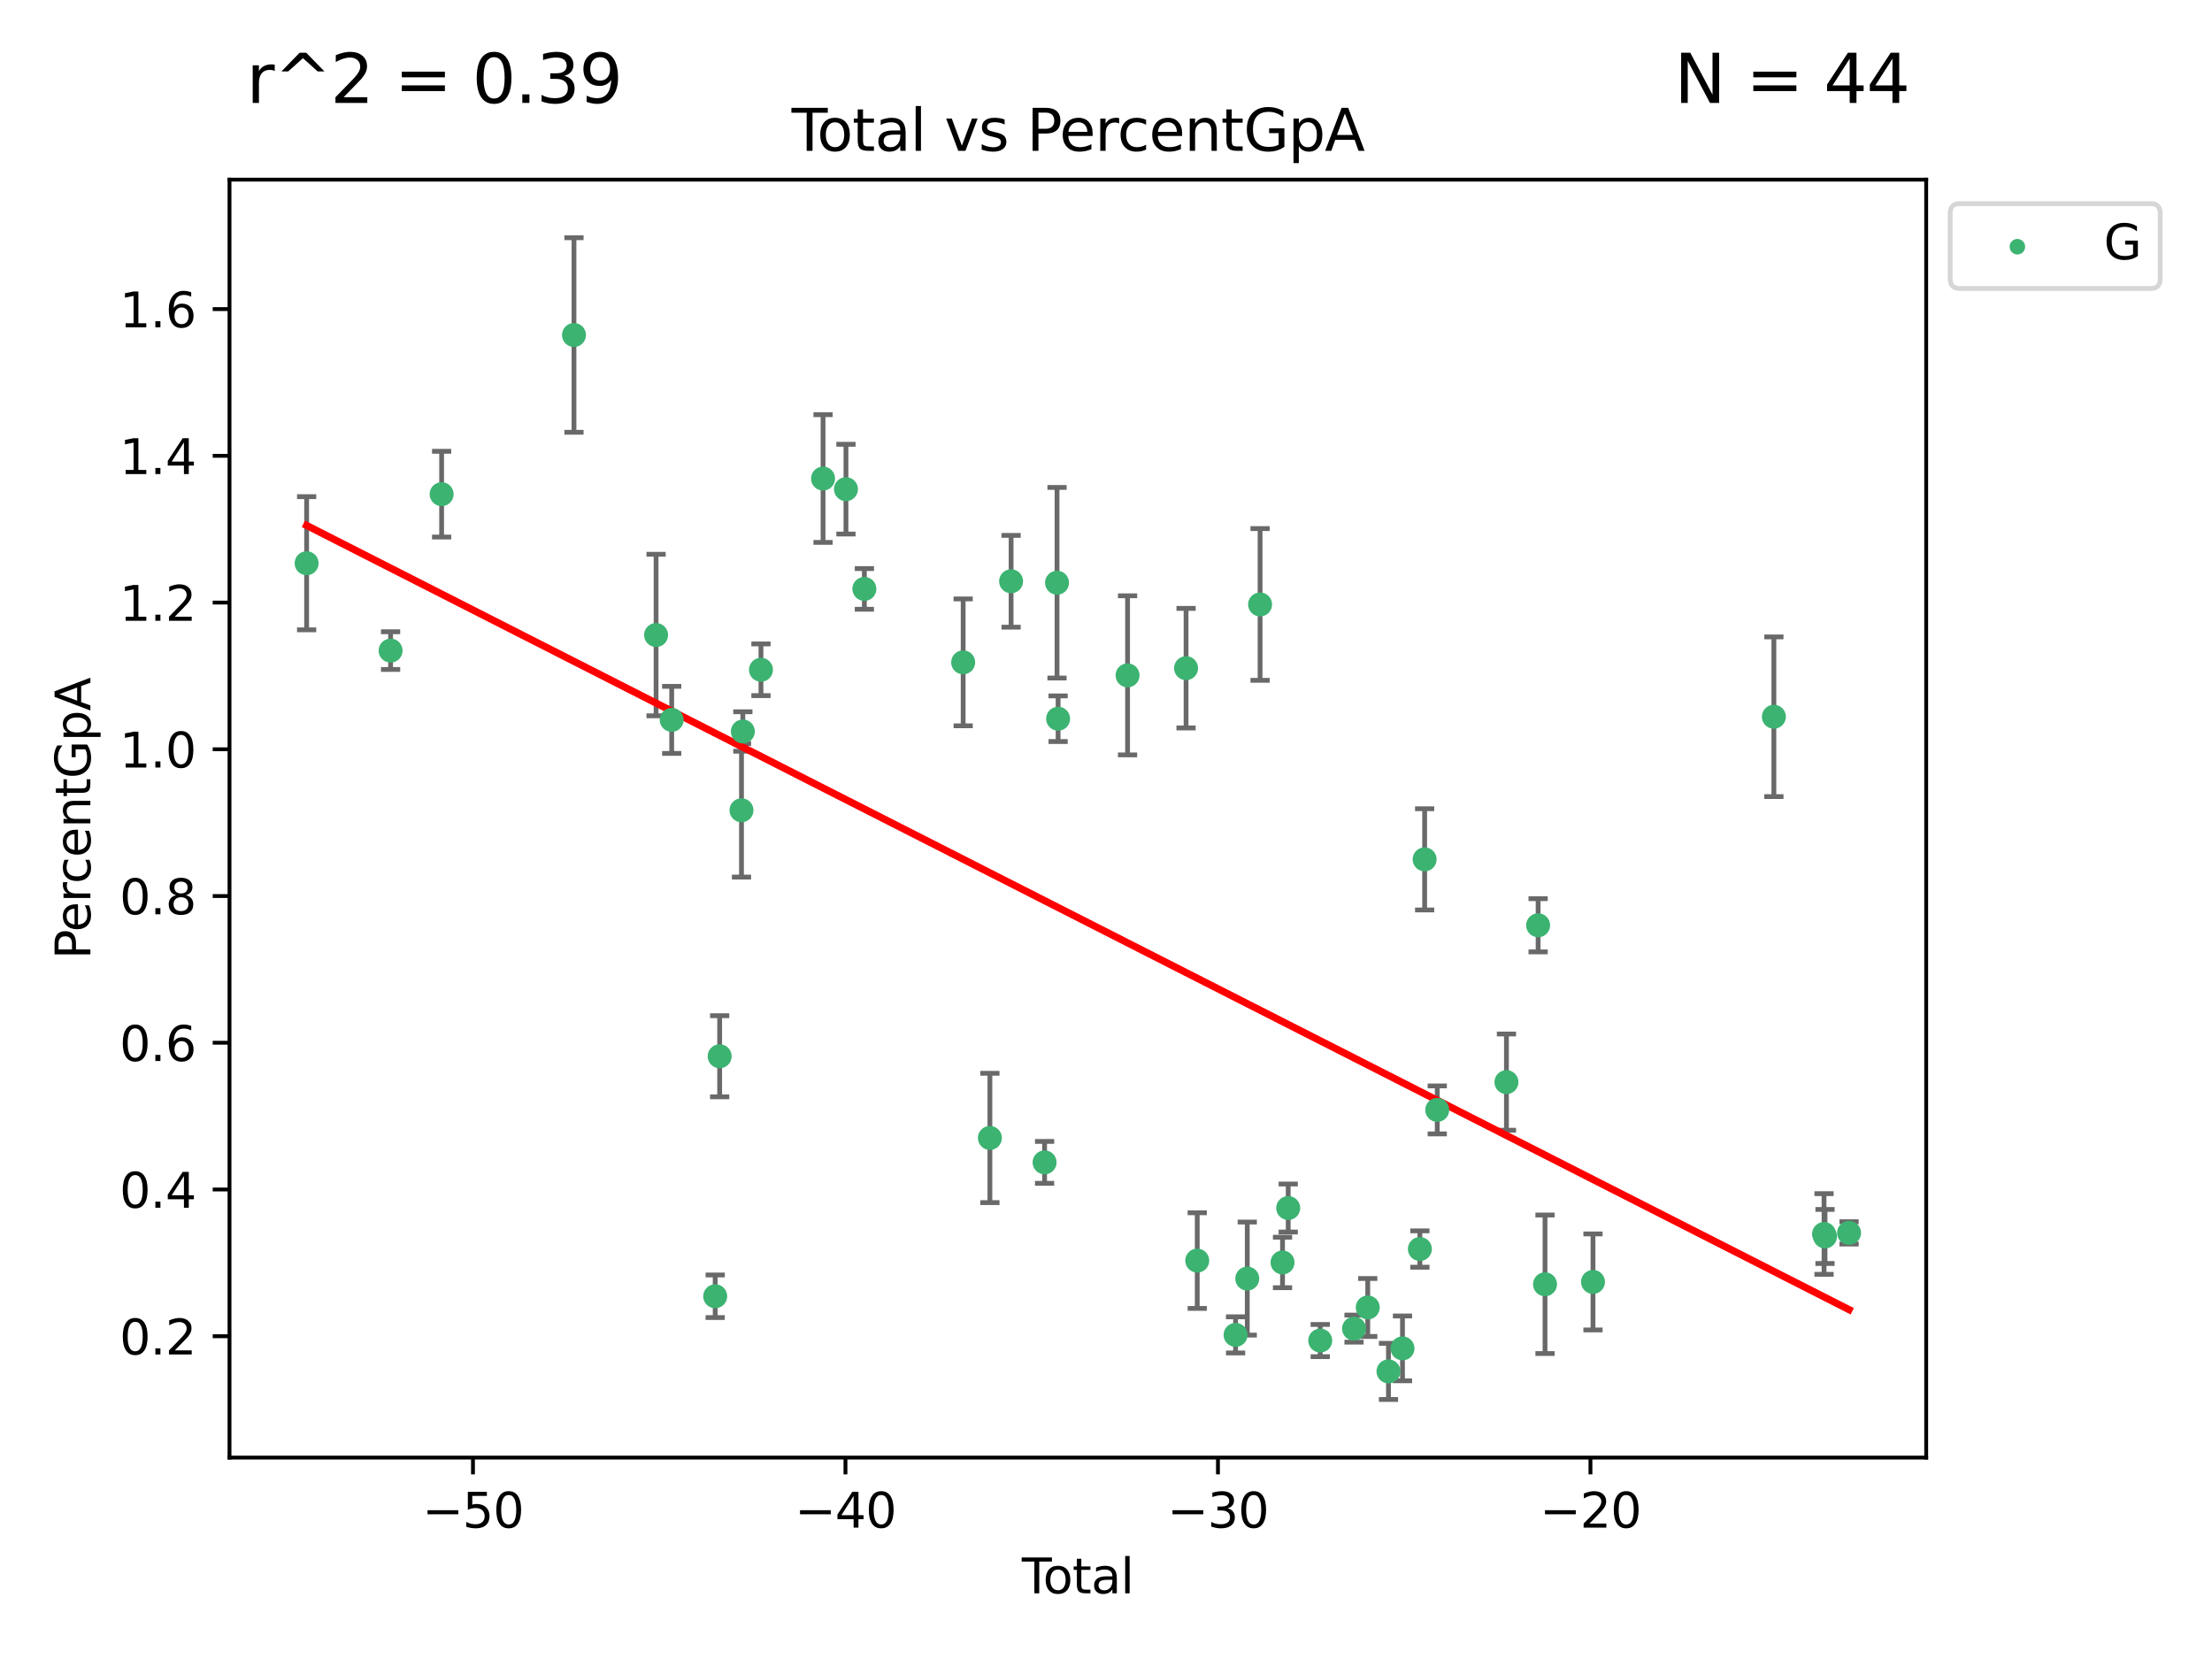<?xml version="1.0" encoding="utf-8" standalone="no"?>
<!DOCTYPE svg PUBLIC "-//W3C//DTD SVG 1.1//EN"
  "http://www.w3.org/Graphics/SVG/1.1/DTD/svg11.dtd">
<svg xmlns:xlink="http://www.w3.org/1999/xlink" width="460.8pt" height="345.6pt" viewBox="0 0 460.8 345.6" xmlns="http://www.w3.org/2000/svg" version="1.1">
 <defs>
  <style type="text/css">*{stroke-linejoin: round; stroke-linecap: butt}</style>
 </defs>
 <g id="figure_1">
  <g id="patch_1">
   <path d="M 0 345.6 
L 460.8 345.6 
L 460.8 0 
L 0 0 
z
" style="fill: #ffffff"/>
  </g>
  <g id="axes_1">
   <g id="patch_2">
    <path d="M 47.81 303.64 
L 401.26 303.64 
L 401.26 37.422 
L 47.81 37.422 
z
" style="fill: #ffffff"/>
   </g>
   <g id="PathCollection_1">
    <defs>
     <path id="mfe5ab513f6" d="M 0 1.118 
C 0.297 1.118 0.581 1 0.791 0.791 
C 1 0.581 1.118 0.297 1.118 0 
C 1.118 -0.297 1 -0.581 0.791 -0.791 
C 0.581 -1 0.297 -1.118 0 -1.118 
C -0.297 -1.118 -0.581 -1 -0.791 -0.791 
C -1 -0.581 -1.118 -0.297 -1.118 0 
C -1.118 0.297 -1 0.581 -0.791 0.791 
C -0.581 1 -0.297 1.118 0 1.118 
z
" style="stroke: #3cb371"/>
    </defs>
    <g clip-path="url(#pea10ebde4a)">
     <use xlink:href="#mfe5ab513f6" x="63.876" y="117.336" style="fill: #3cb371; stroke: #3cb371"/>
     <use xlink:href="#mfe5ab513f6" x="81.368" y="135.534" style="fill: #3cb371; stroke: #3cb371"/>
     <use xlink:href="#mfe5ab513f6" x="91.998" y="102.946" style="fill: #3cb371; stroke: #3cb371"/>
     <use xlink:href="#mfe5ab513f6" x="119.57" y="69.788" style="fill: #3cb371; stroke: #3cb371"/>
     <use xlink:href="#mfe5ab513f6" x="136.674" y="132.291" style="fill: #3cb371; stroke: #3cb371"/>
     <use xlink:href="#mfe5ab513f6" x="139.927" y="149.961" style="fill: #3cb371; stroke: #3cb371"/>
     <use xlink:href="#mfe5ab513f6" x="148.988" y="270.035" style="fill: #3cb371; stroke: #3cb371"/>
     <use xlink:href="#mfe5ab513f6" x="149.919" y="220.038" style="fill: #3cb371; stroke: #3cb371"/>
     <use xlink:href="#mfe5ab513f6" x="154.466" y="168.796" style="fill: #3cb371; stroke: #3cb371"/>
     <use xlink:href="#mfe5ab513f6" x="154.748" y="152.382" style="fill: #3cb371; stroke: #3cb371"/>
     <use xlink:href="#mfe5ab513f6" x="158.523" y="139.525" style="fill: #3cb371; stroke: #3cb371"/>
     <use xlink:href="#mfe5ab513f6" x="171.456" y="99.691" style="fill: #3cb371; stroke: #3cb371"/>
     <use xlink:href="#mfe5ab513f6" x="176.228" y="101.902" style="fill: #3cb371; stroke: #3cb371"/>
     <use xlink:href="#mfe5ab513f6" x="180.065" y="122.682" style="fill: #3cb371; stroke: #3cb371"/>
     <use xlink:href="#mfe5ab513f6" x="200.644" y="137.979" style="fill: #3cb371; stroke: #3cb371"/>
     <use xlink:href="#mfe5ab513f6" x="206.214" y="237.056" style="fill: #3cb371; stroke: #3cb371"/>
     <use xlink:href="#mfe5ab513f6" x="210.63" y="121.092" style="fill: #3cb371; stroke: #3cb371"/>
     <use xlink:href="#mfe5ab513f6" x="217.606" y="242.146" style="fill: #3cb371; stroke: #3cb371"/>
     <use xlink:href="#mfe5ab513f6" x="220.198" y="121.394" style="fill: #3cb371; stroke: #3cb371"/>
     <use xlink:href="#mfe5ab513f6" x="220.424" y="149.722" style="fill: #3cb371; stroke: #3cb371"/>
     <use xlink:href="#mfe5ab513f6" x="234.892" y="140.688" style="fill: #3cb371; stroke: #3cb371"/>
     <use xlink:href="#mfe5ab513f6" x="247.078" y="139.192" style="fill: #3cb371; stroke: #3cb371"/>
     <use xlink:href="#mfe5ab513f6" x="249.407" y="262.605" style="fill: #3cb371; stroke: #3cb371"/>
     <use xlink:href="#mfe5ab513f6" x="257.394" y="278.081" style="fill: #3cb371; stroke: #3cb371"/>
     <use xlink:href="#mfe5ab513f6" x="259.828" y="266.354" style="fill: #3cb371; stroke: #3cb371"/>
     <use xlink:href="#mfe5ab513f6" x="262.498" y="125.917" style="fill: #3cb371; stroke: #3cb371"/>
     <use xlink:href="#mfe5ab513f6" x="267.173" y="262.994" style="fill: #3cb371; stroke: #3cb371"/>
     <use xlink:href="#mfe5ab513f6" x="268.358" y="251.652" style="fill: #3cb371; stroke: #3cb371"/>
     <use xlink:href="#mfe5ab513f6" x="275.027" y="279.263" style="fill: #3cb371; stroke: #3cb371"/>
     <use xlink:href="#mfe5ab513f6" x="282.07" y="276.775" style="fill: #3cb371; stroke: #3cb371"/>
     <use xlink:href="#mfe5ab513f6" x="284.926" y="272.37" style="fill: #3cb371; stroke: #3cb371"/>
     <use xlink:href="#mfe5ab513f6" x="289.245" y="285.688" style="fill: #3cb371; stroke: #3cb371"/>
     <use xlink:href="#mfe5ab513f6" x="292.165" y="280.893" style="fill: #3cb371; stroke: #3cb371"/>
     <use xlink:href="#mfe5ab513f6" x="295.787" y="260.195" style="fill: #3cb371; stroke: #3cb371"/>
     <use xlink:href="#mfe5ab513f6" x="296.779" y="179.019" style="fill: #3cb371; stroke: #3cb371"/>
     <use xlink:href="#mfe5ab513f6" x="299.405" y="231.214" style="fill: #3cb371; stroke: #3cb371"/>
     <use xlink:href="#mfe5ab513f6" x="313.819" y="225.423" style="fill: #3cb371; stroke: #3cb371"/>
     <use xlink:href="#mfe5ab513f6" x="320.418" y="192.752" style="fill: #3cb371; stroke: #3cb371"/>
     <use xlink:href="#mfe5ab513f6" x="321.856" y="267.538" style="fill: #3cb371; stroke: #3cb371"/>
     <use xlink:href="#mfe5ab513f6" x="331.849" y="267.049" style="fill: #3cb371; stroke: #3cb371"/>
     <use xlink:href="#mfe5ab513f6" x="369.532" y="149.311" style="fill: #3cb371; stroke: #3cb371"/>
     <use xlink:href="#mfe5ab513f6" x="379.981" y="257.062" style="fill: #3cb371; stroke: #3cb371"/>
     <use xlink:href="#mfe5ab513f6" x="380.184" y="257.579" style="fill: #3cb371; stroke: #3cb371"/>
     <use xlink:href="#mfe5ab513f6" x="385.194" y="256.831" style="fill: #3cb371; stroke: #3cb371"/>
    </g>
   </g>
   <g id="matplotlib.axis_1">
    <g id="xtick_1">
     <g id="line2d_1">
      <defs>
       <path id="m6c0fd14fdc" d="M 0 0 
L 0 3.5 
" style="stroke: #000000; stroke-width: 0.8"/>
      </defs>
      <g>
       <use xlink:href="#m6c0fd14fdc" x="98.528" y="303.64" style="stroke: #000000; stroke-width: 0.8"/>
      </g>
     </g>
     <g id="text_1">
      <!-- −50 -->
      <g transform="translate(87.976 318.238) scale(0.1 -0.1)">
       <defs>
        <path id="DejaVuSans-2212" d="M 678 2272 
L 4684 2272 
L 4684 1741 
L 678 1741 
L 678 2272 
z
" transform="scale(0.016)"/>
        <path id="DejaVuSans-35" d="M 691 4666 
L 3169 4666 
L 3169 4134 
L 1269 4134 
L 1269 2991 
Q 1406 3038 1543 3061 
Q 1681 3084 1819 3084 
Q 2600 3084 3056 2656 
Q 3513 2228 3513 1497 
Q 3513 744 3044 326 
Q 2575 -91 1722 -91 
Q 1428 -91 1123 -41 
Q 819 9 494 109 
L 494 744 
Q 775 591 1075 516 
Q 1375 441 1709 441 
Q 2250 441 2565 725 
Q 2881 1009 2881 1497 
Q 2881 1984 2565 2268 
Q 2250 2553 1709 2553 
Q 1456 2553 1204 2497 
Q 953 2441 691 2322 
L 691 4666 
z
" transform="scale(0.016)"/>
        <path id="DejaVuSans-30" d="M 2034 4250 
Q 1547 4250 1301 3770 
Q 1056 3291 1056 2328 
Q 1056 1369 1301 889 
Q 1547 409 2034 409 
Q 2525 409 2770 889 
Q 3016 1369 3016 2328 
Q 3016 3291 2770 3770 
Q 2525 4250 2034 4250 
z
M 2034 4750 
Q 2819 4750 3233 4129 
Q 3647 3509 3647 2328 
Q 3647 1150 3233 529 
Q 2819 -91 2034 -91 
Q 1250 -91 836 529 
Q 422 1150 422 2328 
Q 422 3509 836 4129 
Q 1250 4750 2034 4750 
z
" transform="scale(0.016)"/>
       </defs>
       <use xlink:href="#DejaVuSans-2212"/>
       <use xlink:href="#DejaVuSans-35" x="83.789"/>
       <use xlink:href="#DejaVuSans-30" x="147.412"/>
      </g>
     </g>
    </g>
    <g id="xtick_2">
     <g id="line2d_2">
      <g>
       <use xlink:href="#m6c0fd14fdc" x="176.125" y="303.64" style="stroke: #000000; stroke-width: 0.8"/>
      </g>
     </g>
     <g id="text_2">
      <!-- −40 -->
      <g transform="translate(165.573 318.238) scale(0.1 -0.1)">
       <defs>
        <path id="DejaVuSans-34" d="M 2419 4116 
L 825 1625 
L 2419 1625 
L 2419 4116 
z
M 2253 4666 
L 3047 4666 
L 3047 1625 
L 3713 1625 
L 3713 1100 
L 3047 1100 
L 3047 0 
L 2419 0 
L 2419 1100 
L 313 1100 
L 313 1709 
L 2253 4666 
z
" transform="scale(0.016)"/>
       </defs>
       <use xlink:href="#DejaVuSans-2212"/>
       <use xlink:href="#DejaVuSans-34" x="83.789"/>
       <use xlink:href="#DejaVuSans-30" x="147.412"/>
      </g>
     </g>
    </g>
    <g id="xtick_3">
     <g id="line2d_3">
      <g>
       <use xlink:href="#m6c0fd14fdc" x="253.722" y="303.64" style="stroke: #000000; stroke-width: 0.8"/>
      </g>
     </g>
     <g id="text_3">
      <!-- −30 -->
      <g transform="translate(243.17 318.238) scale(0.1 -0.1)">
       <defs>
        <path id="DejaVuSans-33" d="M 2597 2516 
Q 3050 2419 3304 2112 
Q 3559 1806 3559 1356 
Q 3559 666 3084 287 
Q 2609 -91 1734 -91 
Q 1441 -91 1130 -33 
Q 819 25 488 141 
L 488 750 
Q 750 597 1062 519 
Q 1375 441 1716 441 
Q 2309 441 2620 675 
Q 2931 909 2931 1356 
Q 2931 1769 2642 2001 
Q 2353 2234 1838 2234 
L 1294 2234 
L 1294 2753 
L 1863 2753 
Q 2328 2753 2575 2939 
Q 2822 3125 2822 3475 
Q 2822 3834 2567 4026 
Q 2313 4219 1838 4219 
Q 1578 4219 1281 4162 
Q 984 4106 628 3988 
L 628 4550 
Q 988 4650 1302 4700 
Q 1616 4750 1894 4750 
Q 2613 4750 3031 4423 
Q 3450 4097 3450 3541 
Q 3450 3153 3228 2886 
Q 3006 2619 2597 2516 
z
" transform="scale(0.016)"/>
       </defs>
       <use xlink:href="#DejaVuSans-2212"/>
       <use xlink:href="#DejaVuSans-33" x="83.789"/>
       <use xlink:href="#DejaVuSans-30" x="147.412"/>
      </g>
     </g>
    </g>
    <g id="xtick_4">
     <g id="line2d_4">
      <g>
       <use xlink:href="#m6c0fd14fdc" x="331.319" y="303.64" style="stroke: #000000; stroke-width: 0.8"/>
      </g>
     </g>
     <g id="text_4">
      <!-- −20 -->
      <g transform="translate(320.767 318.238) scale(0.1 -0.1)">
       <defs>
        <path id="DejaVuSans-32" d="M 1228 531 
L 3431 531 
L 3431 0 
L 469 0 
L 469 531 
Q 828 903 1448 1529 
Q 2069 2156 2228 2338 
Q 2531 2678 2651 2914 
Q 2772 3150 2772 3378 
Q 2772 3750 2511 3984 
Q 2250 4219 1831 4219 
Q 1534 4219 1204 4116 
Q 875 4013 500 3803 
L 500 4441 
Q 881 4594 1212 4672 
Q 1544 4750 1819 4750 
Q 2544 4750 2975 4387 
Q 3406 4025 3406 3419 
Q 3406 3131 3298 2873 
Q 3191 2616 2906 2266 
Q 2828 2175 2409 1742 
Q 1991 1309 1228 531 
z
" transform="scale(0.016)"/>
       </defs>
       <use xlink:href="#DejaVuSans-2212"/>
       <use xlink:href="#DejaVuSans-32" x="83.789"/>
       <use xlink:href="#DejaVuSans-30" x="147.412"/>
      </g>
     </g>
    </g>
    <g id="text_5">
     <!-- Total -->
     <g transform="translate(212.858 331.917) scale(0.1 -0.1)">
      <defs>
       <path id="DejaVuSans-54" d="M -19 4666 
L 3928 4666 
L 3928 4134 
L 2272 4134 
L 2272 0 
L 1638 0 
L 1638 4134 
L -19 4134 
L -19 4666 
z
" transform="scale(0.016)"/>
       <path id="DejaVuSans-6f" d="M 1959 3097 
Q 1497 3097 1228 2736 
Q 959 2375 959 1747 
Q 959 1119 1226 758 
Q 1494 397 1959 397 
Q 2419 397 2687 759 
Q 2956 1122 2956 1747 
Q 2956 2369 2687 2733 
Q 2419 3097 1959 3097 
z
M 1959 3584 
Q 2709 3584 3137 3096 
Q 3566 2609 3566 1747 
Q 3566 888 3137 398 
Q 2709 -91 1959 -91 
Q 1206 -91 779 398 
Q 353 888 353 1747 
Q 353 2609 779 3096 
Q 1206 3584 1959 3584 
z
" transform="scale(0.016)"/>
       <path id="DejaVuSans-74" d="M 1172 4494 
L 1172 3500 
L 2356 3500 
L 2356 3053 
L 1172 3053 
L 1172 1153 
Q 1172 725 1289 603 
Q 1406 481 1766 481 
L 2356 481 
L 2356 0 
L 1766 0 
Q 1100 0 847 248 
Q 594 497 594 1153 
L 594 3053 
L 172 3053 
L 172 3500 
L 594 3500 
L 594 4494 
L 1172 4494 
z
" transform="scale(0.016)"/>
       <path id="DejaVuSans-61" d="M 2194 1759 
Q 1497 1759 1228 1600 
Q 959 1441 959 1056 
Q 959 750 1161 570 
Q 1363 391 1709 391 
Q 2188 391 2477 730 
Q 2766 1069 2766 1631 
L 2766 1759 
L 2194 1759 
z
M 3341 1997 
L 3341 0 
L 2766 0 
L 2766 531 
Q 2569 213 2275 61 
Q 1981 -91 1556 -91 
Q 1019 -91 701 211 
Q 384 513 384 1019 
Q 384 1609 779 1909 
Q 1175 2209 1959 2209 
L 2766 2209 
L 2766 2266 
Q 2766 2663 2505 2880 
Q 2244 3097 1772 3097 
Q 1472 3097 1187 3025 
Q 903 2953 641 2809 
L 641 3341 
Q 956 3463 1253 3523 
Q 1550 3584 1831 3584 
Q 2591 3584 2966 3190 
Q 3341 2797 3341 1997 
z
" transform="scale(0.016)"/>
       <path id="DejaVuSans-6c" d="M 603 4863 
L 1178 4863 
L 1178 0 
L 603 0 
L 603 4863 
z
" transform="scale(0.016)"/>
      </defs>
      <use xlink:href="#DejaVuSans-54"/>
      <use xlink:href="#DejaVuSans-6f" x="44.084"/>
      <use xlink:href="#DejaVuSans-74" x="105.266"/>
      <use xlink:href="#DejaVuSans-61" x="144.475"/>
      <use xlink:href="#DejaVuSans-6c" x="205.754"/>
     </g>
    </g>
   </g>
   <g id="matplotlib.axis_2">
    <g id="ytick_1">
     <g id="line2d_5">
      <defs>
       <path id="mbb3ce3ff52" d="M 0 0 
L -3.5 0 
" style="stroke: #000000; stroke-width: 0.8"/>
      </defs>
      <g>
       <use xlink:href="#mbb3ce3ff52" x="47.81" y="278.36" style="stroke: #000000; stroke-width: 0.8"/>
      </g>
     </g>
     <g id="text_6">
      <!-- 0.2 -->
      <g transform="translate(24.907 282.159) scale(0.1 -0.1)">
       <defs>
        <path id="DejaVuSans-2e" d="M 684 794 
L 1344 794 
L 1344 0 
L 684 0 
L 684 794 
z
" transform="scale(0.016)"/>
       </defs>
       <use xlink:href="#DejaVuSans-30"/>
       <use xlink:href="#DejaVuSans-2e" x="63.623"/>
       <use xlink:href="#DejaVuSans-32" x="95.41"/>
      </g>
     </g>
    </g>
    <g id="ytick_2">
     <g id="line2d_6">
      <g>
       <use xlink:href="#mbb3ce3ff52" x="47.81" y="247.792" style="stroke: #000000; stroke-width: 0.8"/>
      </g>
     </g>
     <g id="text_7">
      <!-- 0.4 -->
      <g transform="translate(24.907 251.591) scale(0.1 -0.1)">
       <use xlink:href="#DejaVuSans-30"/>
       <use xlink:href="#DejaVuSans-2e" x="63.623"/>
       <use xlink:href="#DejaVuSans-34" x="95.41"/>
      </g>
     </g>
    </g>
    <g id="ytick_3">
     <g id="line2d_7">
      <g>
       <use xlink:href="#mbb3ce3ff52" x="47.81" y="217.225" style="stroke: #000000; stroke-width: 0.8"/>
      </g>
     </g>
     <g id="text_8">
      <!-- 0.6 -->
      <g transform="translate(24.907 221.024) scale(0.1 -0.1)">
       <defs>
        <path id="DejaVuSans-36" d="M 2113 2584 
Q 1688 2584 1439 2293 
Q 1191 2003 1191 1497 
Q 1191 994 1439 701 
Q 1688 409 2113 409 
Q 2538 409 2786 701 
Q 3034 994 3034 1497 
Q 3034 2003 2786 2293 
Q 2538 2584 2113 2584 
z
M 3366 4563 
L 3366 3988 
Q 3128 4100 2886 4159 
Q 2644 4219 2406 4219 
Q 1781 4219 1451 3797 
Q 1122 3375 1075 2522 
Q 1259 2794 1537 2939 
Q 1816 3084 2150 3084 
Q 2853 3084 3261 2657 
Q 3669 2231 3669 1497 
Q 3669 778 3244 343 
Q 2819 -91 2113 -91 
Q 1303 -91 875 529 
Q 447 1150 447 2328 
Q 447 3434 972 4092 
Q 1497 4750 2381 4750 
Q 2619 4750 2861 4703 
Q 3103 4656 3366 4563 
z
" transform="scale(0.016)"/>
       </defs>
       <use xlink:href="#DejaVuSans-30"/>
       <use xlink:href="#DejaVuSans-2e" x="63.623"/>
       <use xlink:href="#DejaVuSans-36" x="95.41"/>
      </g>
     </g>
    </g>
    <g id="ytick_4">
     <g id="line2d_8">
      <g>
       <use xlink:href="#mbb3ce3ff52" x="47.81" y="186.657" style="stroke: #000000; stroke-width: 0.8"/>
      </g>
     </g>
     <g id="text_9">
      <!-- 0.8 -->
      <g transform="translate(24.907 190.457) scale(0.1 -0.1)">
       <defs>
        <path id="DejaVuSans-38" d="M 2034 2216 
Q 1584 2216 1326 1975 
Q 1069 1734 1069 1313 
Q 1069 891 1326 650 
Q 1584 409 2034 409 
Q 2484 409 2743 651 
Q 3003 894 3003 1313 
Q 3003 1734 2745 1975 
Q 2488 2216 2034 2216 
z
M 1403 2484 
Q 997 2584 770 2862 
Q 544 3141 544 3541 
Q 544 4100 942 4425 
Q 1341 4750 2034 4750 
Q 2731 4750 3128 4425 
Q 3525 4100 3525 3541 
Q 3525 3141 3298 2862 
Q 3072 2584 2669 2484 
Q 3125 2378 3379 2068 
Q 3634 1759 3634 1313 
Q 3634 634 3220 271 
Q 2806 -91 2034 -91 
Q 1263 -91 848 271 
Q 434 634 434 1313 
Q 434 1759 690 2068 
Q 947 2378 1403 2484 
z
M 1172 3481 
Q 1172 3119 1398 2916 
Q 1625 2713 2034 2713 
Q 2441 2713 2670 2916 
Q 2900 3119 2900 3481 
Q 2900 3844 2670 4047 
Q 2441 4250 2034 4250 
Q 1625 4250 1398 4047 
Q 1172 3844 1172 3481 
z
" transform="scale(0.016)"/>
       </defs>
       <use xlink:href="#DejaVuSans-30"/>
       <use xlink:href="#DejaVuSans-2e" x="63.623"/>
       <use xlink:href="#DejaVuSans-38" x="95.41"/>
      </g>
     </g>
    </g>
    <g id="ytick_5">
     <g id="line2d_9">
      <g>
       <use xlink:href="#mbb3ce3ff52" x="47.81" y="156.09" style="stroke: #000000; stroke-width: 0.8"/>
      </g>
     </g>
     <g id="text_10">
      <!-- 1.0 -->
      <g transform="translate(24.907 159.889) scale(0.1 -0.1)">
       <defs>
        <path id="DejaVuSans-31" d="M 794 531 
L 1825 531 
L 1825 4091 
L 703 3866 
L 703 4441 
L 1819 4666 
L 2450 4666 
L 2450 531 
L 3481 531 
L 3481 0 
L 794 0 
L 794 531 
z
" transform="scale(0.016)"/>
       </defs>
       <use xlink:href="#DejaVuSans-31"/>
       <use xlink:href="#DejaVuSans-2e" x="63.623"/>
       <use xlink:href="#DejaVuSans-30" x="95.41"/>
      </g>
     </g>
    </g>
    <g id="ytick_6">
     <g id="line2d_10">
      <g>
       <use xlink:href="#mbb3ce3ff52" x="47.81" y="125.523" style="stroke: #000000; stroke-width: 0.8"/>
      </g>
     </g>
     <g id="text_11">
      <!-- 1.2 -->
      <g transform="translate(24.907 129.322) scale(0.1 -0.1)">
       <use xlink:href="#DejaVuSans-31"/>
       <use xlink:href="#DejaVuSans-2e" x="63.623"/>
       <use xlink:href="#DejaVuSans-32" x="95.41"/>
      </g>
     </g>
    </g>
    <g id="ytick_7">
     <g id="line2d_11">
      <g>
       <use xlink:href="#mbb3ce3ff52" x="47.81" y="94.955" style="stroke: #000000; stroke-width: 0.8"/>
      </g>
     </g>
     <g id="text_12">
      <!-- 1.4 -->
      <g transform="translate(24.907 98.754) scale(0.1 -0.1)">
       <use xlink:href="#DejaVuSans-31"/>
       <use xlink:href="#DejaVuSans-2e" x="63.623"/>
       <use xlink:href="#DejaVuSans-34" x="95.41"/>
      </g>
     </g>
    </g>
    <g id="ytick_8">
     <g id="line2d_12">
      <g>
       <use xlink:href="#mbb3ce3ff52" x="47.81" y="64.388" style="stroke: #000000; stroke-width: 0.8"/>
      </g>
     </g>
     <g id="text_13">
      <!-- 1.6 -->
      <g transform="translate(24.907 68.187) scale(0.1 -0.1)">
       <use xlink:href="#DejaVuSans-31"/>
       <use xlink:href="#DejaVuSans-2e" x="63.623"/>
       <use xlink:href="#DejaVuSans-36" x="95.41"/>
      </g>
     </g>
    </g>
    <g id="text_14">
     <!-- PercentGpA -->
     <g transform="translate(18.827 199.807) rotate(-90) scale(0.1 -0.1)">
      <defs>
       <path id="DejaVuSans-50" d="M 1259 4147 
L 1259 2394 
L 2053 2394 
Q 2494 2394 2734 2622 
Q 2975 2850 2975 3272 
Q 2975 3691 2734 3919 
Q 2494 4147 2053 4147 
L 1259 4147 
z
M 628 4666 
L 2053 4666 
Q 2838 4666 3239 4311 
Q 3641 3956 3641 3272 
Q 3641 2581 3239 2228 
Q 2838 1875 2053 1875 
L 1259 1875 
L 1259 0 
L 628 0 
L 628 4666 
z
" transform="scale(0.016)"/>
       <path id="DejaVuSans-65" d="M 3597 1894 
L 3597 1613 
L 953 1613 
Q 991 1019 1311 708 
Q 1631 397 2203 397 
Q 2534 397 2845 478 
Q 3156 559 3463 722 
L 3463 178 
Q 3153 47 2828 -22 
Q 2503 -91 2169 -91 
Q 1331 -91 842 396 
Q 353 884 353 1716 
Q 353 2575 817 3079 
Q 1281 3584 2069 3584 
Q 2775 3584 3186 3129 
Q 3597 2675 3597 1894 
z
M 3022 2063 
Q 3016 2534 2758 2815 
Q 2500 3097 2075 3097 
Q 1594 3097 1305 2825 
Q 1016 2553 972 2059 
L 3022 2063 
z
" transform="scale(0.016)"/>
       <path id="DejaVuSans-72" d="M 2631 2963 
Q 2534 3019 2420 3045 
Q 2306 3072 2169 3072 
Q 1681 3072 1420 2755 
Q 1159 2438 1159 1844 
L 1159 0 
L 581 0 
L 581 3500 
L 1159 3500 
L 1159 2956 
Q 1341 3275 1631 3429 
Q 1922 3584 2338 3584 
Q 2397 3584 2469 3576 
Q 2541 3569 2628 3553 
L 2631 2963 
z
" transform="scale(0.016)"/>
       <path id="DejaVuSans-63" d="M 3122 3366 
L 3122 2828 
Q 2878 2963 2633 3030 
Q 2388 3097 2138 3097 
Q 1578 3097 1268 2742 
Q 959 2388 959 1747 
Q 959 1106 1268 751 
Q 1578 397 2138 397 
Q 2388 397 2633 464 
Q 2878 531 3122 666 
L 3122 134 
Q 2881 22 2623 -34 
Q 2366 -91 2075 -91 
Q 1284 -91 818 406 
Q 353 903 353 1747 
Q 353 2603 823 3093 
Q 1294 3584 2113 3584 
Q 2378 3584 2631 3529 
Q 2884 3475 3122 3366 
z
" transform="scale(0.016)"/>
       <path id="DejaVuSans-6e" d="M 3513 2113 
L 3513 0 
L 2938 0 
L 2938 2094 
Q 2938 2591 2744 2837 
Q 2550 3084 2163 3084 
Q 1697 3084 1428 2787 
Q 1159 2491 1159 1978 
L 1159 0 
L 581 0 
L 581 3500 
L 1159 3500 
L 1159 2956 
Q 1366 3272 1645 3428 
Q 1925 3584 2291 3584 
Q 2894 3584 3203 3211 
Q 3513 2838 3513 2113 
z
" transform="scale(0.016)"/>
       <path id="DejaVuSans-47" d="M 3809 666 
L 3809 1919 
L 2778 1919 
L 2778 2438 
L 4434 2438 
L 4434 434 
Q 4069 175 3628 42 
Q 3188 -91 2688 -91 
Q 1594 -91 976 548 
Q 359 1188 359 2328 
Q 359 3472 976 4111 
Q 1594 4750 2688 4750 
Q 3144 4750 3555 4637 
Q 3966 4525 4313 4306 
L 4313 3634 
Q 3963 3931 3569 4081 
Q 3175 4231 2741 4231 
Q 1884 4231 1454 3753 
Q 1025 3275 1025 2328 
Q 1025 1384 1454 906 
Q 1884 428 2741 428 
Q 3075 428 3337 486 
Q 3600 544 3809 666 
z
" transform="scale(0.016)"/>
       <path id="DejaVuSans-70" d="M 1159 525 
L 1159 -1331 
L 581 -1331 
L 581 3500 
L 1159 3500 
L 1159 2969 
Q 1341 3281 1617 3432 
Q 1894 3584 2278 3584 
Q 2916 3584 3314 3078 
Q 3713 2572 3713 1747 
Q 3713 922 3314 415 
Q 2916 -91 2278 -91 
Q 1894 -91 1617 61 
Q 1341 213 1159 525 
z
M 3116 1747 
Q 3116 2381 2855 2742 
Q 2594 3103 2138 3103 
Q 1681 3103 1420 2742 
Q 1159 2381 1159 1747 
Q 1159 1113 1420 752 
Q 1681 391 2138 391 
Q 2594 391 2855 752 
Q 3116 1113 3116 1747 
z
" transform="scale(0.016)"/>
       <path id="DejaVuSans-41" d="M 2188 4044 
L 1331 1722 
L 3047 1722 
L 2188 4044 
z
M 1831 4666 
L 2547 4666 
L 4325 0 
L 3669 0 
L 3244 1197 
L 1141 1197 
L 716 0 
L 50 0 
L 1831 4666 
z
" transform="scale(0.016)"/>
      </defs>
      <use xlink:href="#DejaVuSans-50"/>
      <use xlink:href="#DejaVuSans-65" x="56.678"/>
      <use xlink:href="#DejaVuSans-72" x="118.201"/>
      <use xlink:href="#DejaVuSans-63" x="157.064"/>
      <use xlink:href="#DejaVuSans-65" x="212.045"/>
      <use xlink:href="#DejaVuSans-6e" x="273.568"/>
      <use xlink:href="#DejaVuSans-74" x="336.947"/>
      <use xlink:href="#DejaVuSans-47" x="376.156"/>
      <use xlink:href="#DejaVuSans-70" x="453.646"/>
      <use xlink:href="#DejaVuSans-41" x="517.123"/>
     </g>
    </g>
   </g>
   <g id="LineCollection_1">
    <path d="M 63.876 131.208 
L 63.876 103.465 
" clip-path="url(#pea10ebde4a)" style="fill: none; stroke: #696969"/>
    <path d="M 81.368 139.462 
L 81.368 131.606 
" clip-path="url(#pea10ebde4a)" style="fill: none; stroke: #696969"/>
    <path d="M 91.998 111.876 
L 91.998 94.017 
" clip-path="url(#pea10ebde4a)" style="fill: none; stroke: #696969"/>
    <path d="M 119.57 90.053 
L 119.57 49.523 
" clip-path="url(#pea10ebde4a)" style="fill: none; stroke: #696969"/>
    <path d="M 136.674 149.116 
L 136.674 115.466 
" clip-path="url(#pea10ebde4a)" style="fill: none; stroke: #696969"/>
    <path d="M 139.927 156.945 
L 139.927 142.976 
" clip-path="url(#pea10ebde4a)" style="fill: none; stroke: #696969"/>
    <path d="M 148.988 274.474 
L 148.988 265.596 
" clip-path="url(#pea10ebde4a)" style="fill: none; stroke: #696969"/>
    <path d="M 149.919 228.487 
L 149.919 211.588 
" clip-path="url(#pea10ebde4a)" style="fill: none; stroke: #696969"/>
    <path d="M 154.466 182.71 
L 154.466 154.883 
" clip-path="url(#pea10ebde4a)" style="fill: none; stroke: #696969"/>
    <path d="M 154.748 156.492 
L 154.748 148.271 
" clip-path="url(#pea10ebde4a)" style="fill: none; stroke: #696969"/>
    <path d="M 158.523 144.911 
L 158.523 134.138 
" clip-path="url(#pea10ebde4a)" style="fill: none; stroke: #696969"/>
    <path d="M 171.456 112.997 
L 171.456 86.385 
" clip-path="url(#pea10ebde4a)" style="fill: none; stroke: #696969"/>
    <path d="M 176.228 111.251 
L 176.228 92.554 
" clip-path="url(#pea10ebde4a)" style="fill: none; stroke: #696969"/>
    <path d="M 180.065 126.918 
L 180.065 118.446 
" clip-path="url(#pea10ebde4a)" style="fill: none; stroke: #696969"/>
    <path d="M 200.644 151.195 
L 200.644 124.763 
" clip-path="url(#pea10ebde4a)" style="fill: none; stroke: #696969"/>
    <path d="M 206.214 250.529 
L 206.214 223.584 
" clip-path="url(#pea10ebde4a)" style="fill: none; stroke: #696969"/>
    <path d="M 210.63 130.655 
L 210.63 111.529 
" clip-path="url(#pea10ebde4a)" style="fill: none; stroke: #696969"/>
    <path d="M 217.606 246.511 
L 217.606 237.782 
" clip-path="url(#pea10ebde4a)" style="fill: none; stroke: #696969"/>
    <path d="M 220.198 141.242 
L 220.198 101.545 
" clip-path="url(#pea10ebde4a)" style="fill: none; stroke: #696969"/>
    <path d="M 220.424 154.474 
L 220.424 144.97 
" clip-path="url(#pea10ebde4a)" style="fill: none; stroke: #696969"/>
    <path d="M 234.892 157.258 
L 234.892 124.117 
" clip-path="url(#pea10ebde4a)" style="fill: none; stroke: #696969"/>
    <path d="M 247.078 151.646 
L 247.078 126.738 
" clip-path="url(#pea10ebde4a)" style="fill: none; stroke: #696969"/>
    <path d="M 249.407 272.565 
L 249.407 252.645 
" clip-path="url(#pea10ebde4a)" style="fill: none; stroke: #696969"/>
    <path d="M 257.394 281.847 
L 257.394 274.316 
" clip-path="url(#pea10ebde4a)" style="fill: none; stroke: #696969"/>
    <path d="M 259.828 278.128 
L 259.828 254.58 
" clip-path="url(#pea10ebde4a)" style="fill: none; stroke: #696969"/>
    <path d="M 262.498 141.72 
L 262.498 110.113 
" clip-path="url(#pea10ebde4a)" style="fill: none; stroke: #696969"/>
    <path d="M 267.173 268.254 
L 267.173 257.734 
" clip-path="url(#pea10ebde4a)" style="fill: none; stroke: #696969"/>
    <path d="M 268.358 256.653 
L 268.358 246.652 
" clip-path="url(#pea10ebde4a)" style="fill: none; stroke: #696969"/>
    <path d="M 275.027 282.619 
L 275.027 275.907 
" clip-path="url(#pea10ebde4a)" style="fill: none; stroke: #696969"/>
    <path d="M 282.07 279.599 
L 282.07 273.951 
" clip-path="url(#pea10ebde4a)" style="fill: none; stroke: #696969"/>
    <path d="M 284.926 278.409 
L 284.926 266.332 
" clip-path="url(#pea10ebde4a)" style="fill: none; stroke: #696969"/>
    <path d="M 289.245 291.539 
L 289.245 279.837 
" clip-path="url(#pea10ebde4a)" style="fill: none; stroke: #696969"/>
    <path d="M 292.165 287.643 
L 292.165 274.142 
" clip-path="url(#pea10ebde4a)" style="fill: none; stroke: #696969"/>
    <path d="M 295.787 263.983 
L 295.787 256.407 
" clip-path="url(#pea10ebde4a)" style="fill: none; stroke: #696969"/>
    <path d="M 296.779 189.564 
L 296.779 168.474 
" clip-path="url(#pea10ebde4a)" style="fill: none; stroke: #696969"/>
    <path d="M 299.405 236.212 
L 299.405 226.216 
" clip-path="url(#pea10ebde4a)" style="fill: none; stroke: #696969"/>
    <path d="M 313.819 235.446 
L 313.819 215.401 
" clip-path="url(#pea10ebde4a)" style="fill: none; stroke: #696969"/>
    <path d="M 320.418 198.293 
L 320.418 187.211 
" clip-path="url(#pea10ebde4a)" style="fill: none; stroke: #696969"/>
    <path d="M 321.856 281.97 
L 321.856 253.107 
" clip-path="url(#pea10ebde4a)" style="fill: none; stroke: #696969"/>
    <path d="M 331.849 277.053 
L 331.849 257.045 
" clip-path="url(#pea10ebde4a)" style="fill: none; stroke: #696969"/>
    <path d="M 369.532 165.942 
L 369.532 132.681 
" clip-path="url(#pea10ebde4a)" style="fill: none; stroke: #696969"/>
    <path d="M 379.981 265.464 
L 379.981 248.66 
" clip-path="url(#pea10ebde4a)" style="fill: none; stroke: #696969"/>
    <path d="M 380.184 263.208 
L 380.184 251.95 
" clip-path="url(#pea10ebde4a)" style="fill: none; stroke: #696969"/>
    <path d="M 385.194 259.154 
L 385.194 254.508 
" clip-path="url(#pea10ebde4a)" style="fill: none; stroke: #696969"/>
   </g>
   <g id="line2d_13">
    <defs>
     <path id="m926a44a3c7" d="M 2 0 
L -2 -0 
" style="stroke: #696969"/>
    </defs>
    <g clip-path="url(#pea10ebde4a)">
     <use xlink:href="#m926a44a3c7" x="63.876" y="131.208" style="fill: #696969; stroke: #696969"/>
     <use xlink:href="#m926a44a3c7" x="81.368" y="139.462" style="fill: #696969; stroke: #696969"/>
     <use xlink:href="#m926a44a3c7" x="91.998" y="111.876" style="fill: #696969; stroke: #696969"/>
     <use xlink:href="#m926a44a3c7" x="119.57" y="90.053" style="fill: #696969; stroke: #696969"/>
     <use xlink:href="#m926a44a3c7" x="136.674" y="149.116" style="fill: #696969; stroke: #696969"/>
     <use xlink:href="#m926a44a3c7" x="139.927" y="156.945" style="fill: #696969; stroke: #696969"/>
     <use xlink:href="#m926a44a3c7" x="148.988" y="274.474" style="fill: #696969; stroke: #696969"/>
     <use xlink:href="#m926a44a3c7" x="149.919" y="228.487" style="fill: #696969; stroke: #696969"/>
     <use xlink:href="#m926a44a3c7" x="154.466" y="182.71" style="fill: #696969; stroke: #696969"/>
     <use xlink:href="#m926a44a3c7" x="154.748" y="156.492" style="fill: #696969; stroke: #696969"/>
     <use xlink:href="#m926a44a3c7" x="158.523" y="144.911" style="fill: #696969; stroke: #696969"/>
     <use xlink:href="#m926a44a3c7" x="171.456" y="112.997" style="fill: #696969; stroke: #696969"/>
     <use xlink:href="#m926a44a3c7" x="176.228" y="111.251" style="fill: #696969; stroke: #696969"/>
     <use xlink:href="#m926a44a3c7" x="180.065" y="126.918" style="fill: #696969; stroke: #696969"/>
     <use xlink:href="#m926a44a3c7" x="200.644" y="151.195" style="fill: #696969; stroke: #696969"/>
     <use xlink:href="#m926a44a3c7" x="206.214" y="250.529" style="fill: #696969; stroke: #696969"/>
     <use xlink:href="#m926a44a3c7" x="210.63" y="130.655" style="fill: #696969; stroke: #696969"/>
     <use xlink:href="#m926a44a3c7" x="217.606" y="246.511" style="fill: #696969; stroke: #696969"/>
     <use xlink:href="#m926a44a3c7" x="220.198" y="141.242" style="fill: #696969; stroke: #696969"/>
     <use xlink:href="#m926a44a3c7" x="220.424" y="154.474" style="fill: #696969; stroke: #696969"/>
     <use xlink:href="#m926a44a3c7" x="234.892" y="157.258" style="fill: #696969; stroke: #696969"/>
     <use xlink:href="#m926a44a3c7" x="247.078" y="151.646" style="fill: #696969; stroke: #696969"/>
     <use xlink:href="#m926a44a3c7" x="249.407" y="272.565" style="fill: #696969; stroke: #696969"/>
     <use xlink:href="#m926a44a3c7" x="257.394" y="281.847" style="fill: #696969; stroke: #696969"/>
     <use xlink:href="#m926a44a3c7" x="259.828" y="278.128" style="fill: #696969; stroke: #696969"/>
     <use xlink:href="#m926a44a3c7" x="262.498" y="141.72" style="fill: #696969; stroke: #696969"/>
     <use xlink:href="#m926a44a3c7" x="267.173" y="268.254" style="fill: #696969; stroke: #696969"/>
     <use xlink:href="#m926a44a3c7" x="268.358" y="256.653" style="fill: #696969; stroke: #696969"/>
     <use xlink:href="#m926a44a3c7" x="275.027" y="282.619" style="fill: #696969; stroke: #696969"/>
     <use xlink:href="#m926a44a3c7" x="282.07" y="279.599" style="fill: #696969; stroke: #696969"/>
     <use xlink:href="#m926a44a3c7" x="284.926" y="278.409" style="fill: #696969; stroke: #696969"/>
     <use xlink:href="#m926a44a3c7" x="289.245" y="291.539" style="fill: #696969; stroke: #696969"/>
     <use xlink:href="#m926a44a3c7" x="292.165" y="287.643" style="fill: #696969; stroke: #696969"/>
     <use xlink:href="#m926a44a3c7" x="295.787" y="263.983" style="fill: #696969; stroke: #696969"/>
     <use xlink:href="#m926a44a3c7" x="296.779" y="189.564" style="fill: #696969; stroke: #696969"/>
     <use xlink:href="#m926a44a3c7" x="299.405" y="236.212" style="fill: #696969; stroke: #696969"/>
     <use xlink:href="#m926a44a3c7" x="313.819" y="235.446" style="fill: #696969; stroke: #696969"/>
     <use xlink:href="#m926a44a3c7" x="320.418" y="198.293" style="fill: #696969; stroke: #696969"/>
     <use xlink:href="#m926a44a3c7" x="321.856" y="281.97" style="fill: #696969; stroke: #696969"/>
     <use xlink:href="#m926a44a3c7" x="331.849" y="277.053" style="fill: #696969; stroke: #696969"/>
     <use xlink:href="#m926a44a3c7" x="369.532" y="165.942" style="fill: #696969; stroke: #696969"/>
     <use xlink:href="#m926a44a3c7" x="379.981" y="265.464" style="fill: #696969; stroke: #696969"/>
     <use xlink:href="#m926a44a3c7" x="380.184" y="263.208" style="fill: #696969; stroke: #696969"/>
     <use xlink:href="#m926a44a3c7" x="385.194" y="259.154" style="fill: #696969; stroke: #696969"/>
    </g>
   </g>
   <g id="line2d_14">
    <g clip-path="url(#pea10ebde4a)">
     <use xlink:href="#m926a44a3c7" x="63.876" y="103.465" style="fill: #696969; stroke: #696969"/>
     <use xlink:href="#m926a44a3c7" x="81.368" y="131.606" style="fill: #696969; stroke: #696969"/>
     <use xlink:href="#m926a44a3c7" x="91.998" y="94.017" style="fill: #696969; stroke: #696969"/>
     <use xlink:href="#m926a44a3c7" x="119.57" y="49.523" style="fill: #696969; stroke: #696969"/>
     <use xlink:href="#m926a44a3c7" x="136.674" y="115.466" style="fill: #696969; stroke: #696969"/>
     <use xlink:href="#m926a44a3c7" x="139.927" y="142.976" style="fill: #696969; stroke: #696969"/>
     <use xlink:href="#m926a44a3c7" x="148.988" y="265.596" style="fill: #696969; stroke: #696969"/>
     <use xlink:href="#m926a44a3c7" x="149.919" y="211.588" style="fill: #696969; stroke: #696969"/>
     <use xlink:href="#m926a44a3c7" x="154.466" y="154.883" style="fill: #696969; stroke: #696969"/>
     <use xlink:href="#m926a44a3c7" x="154.748" y="148.271" style="fill: #696969; stroke: #696969"/>
     <use xlink:href="#m926a44a3c7" x="158.523" y="134.138" style="fill: #696969; stroke: #696969"/>
     <use xlink:href="#m926a44a3c7" x="171.456" y="86.385" style="fill: #696969; stroke: #696969"/>
     <use xlink:href="#m926a44a3c7" x="176.228" y="92.554" style="fill: #696969; stroke: #696969"/>
     <use xlink:href="#m926a44a3c7" x="180.065" y="118.446" style="fill: #696969; stroke: #696969"/>
     <use xlink:href="#m926a44a3c7" x="200.644" y="124.763" style="fill: #696969; stroke: #696969"/>
     <use xlink:href="#m926a44a3c7" x="206.214" y="223.584" style="fill: #696969; stroke: #696969"/>
     <use xlink:href="#m926a44a3c7" x="210.63" y="111.529" style="fill: #696969; stroke: #696969"/>
     <use xlink:href="#m926a44a3c7" x="217.606" y="237.782" style="fill: #696969; stroke: #696969"/>
     <use xlink:href="#m926a44a3c7" x="220.198" y="101.545" style="fill: #696969; stroke: #696969"/>
     <use xlink:href="#m926a44a3c7" x="220.424" y="144.97" style="fill: #696969; stroke: #696969"/>
     <use xlink:href="#m926a44a3c7" x="234.892" y="124.117" style="fill: #696969; stroke: #696969"/>
     <use xlink:href="#m926a44a3c7" x="247.078" y="126.738" style="fill: #696969; stroke: #696969"/>
     <use xlink:href="#m926a44a3c7" x="249.407" y="252.645" style="fill: #696969; stroke: #696969"/>
     <use xlink:href="#m926a44a3c7" x="257.394" y="274.316" style="fill: #696969; stroke: #696969"/>
     <use xlink:href="#m926a44a3c7" x="259.828" y="254.58" style="fill: #696969; stroke: #696969"/>
     <use xlink:href="#m926a44a3c7" x="262.498" y="110.113" style="fill: #696969; stroke: #696969"/>
     <use xlink:href="#m926a44a3c7" x="267.173" y="257.734" style="fill: #696969; stroke: #696969"/>
     <use xlink:href="#m926a44a3c7" x="268.358" y="246.652" style="fill: #696969; stroke: #696969"/>
     <use xlink:href="#m926a44a3c7" x="275.027" y="275.907" style="fill: #696969; stroke: #696969"/>
     <use xlink:href="#m926a44a3c7" x="282.07" y="273.951" style="fill: #696969; stroke: #696969"/>
     <use xlink:href="#m926a44a3c7" x="284.926" y="266.332" style="fill: #696969; stroke: #696969"/>
     <use xlink:href="#m926a44a3c7" x="289.245" y="279.837" style="fill: #696969; stroke: #696969"/>
     <use xlink:href="#m926a44a3c7" x="292.165" y="274.142" style="fill: #696969; stroke: #696969"/>
     <use xlink:href="#m926a44a3c7" x="295.787" y="256.407" style="fill: #696969; stroke: #696969"/>
     <use xlink:href="#m926a44a3c7" x="296.779" y="168.474" style="fill: #696969; stroke: #696969"/>
     <use xlink:href="#m926a44a3c7" x="299.405" y="226.216" style="fill: #696969; stroke: #696969"/>
     <use xlink:href="#m926a44a3c7" x="313.819" y="215.401" style="fill: #696969; stroke: #696969"/>
     <use xlink:href="#m926a44a3c7" x="320.418" y="187.211" style="fill: #696969; stroke: #696969"/>
     <use xlink:href="#m926a44a3c7" x="321.856" y="253.107" style="fill: #696969; stroke: #696969"/>
     <use xlink:href="#m926a44a3c7" x="331.849" y="257.045" style="fill: #696969; stroke: #696969"/>
     <use xlink:href="#m926a44a3c7" x="369.532" y="132.681" style="fill: #696969; stroke: #696969"/>
     <use xlink:href="#m926a44a3c7" x="379.981" y="248.66" style="fill: #696969; stroke: #696969"/>
     <use xlink:href="#m926a44a3c7" x="380.184" y="251.95" style="fill: #696969; stroke: #696969"/>
     <use xlink:href="#m926a44a3c7" x="385.194" y="254.508" style="fill: #696969; stroke: #696969"/>
    </g>
   </g>
   <g id="line2d_15">
    <path d="M 63.876 109.458 
L 81.368 118.352 
L 91.998 123.756 
L 119.57 137.774 
L 136.674 146.471 
L 139.927 148.124 
L 148.988 152.731 
L 149.919 153.205 
L 154.466 155.516 
L 154.748 155.66 
L 158.523 157.579 
L 171.456 164.154 
L 176.228 166.58 
L 180.065 168.531 
L 200.644 178.994 
L 206.214 181.826 
L 210.63 184.072 
L 217.606 187.618 
L 220.198 188.936 
L 220.424 189.051 
L 234.892 196.407 
L 247.078 202.603 
L 249.407 203.787 
L 257.394 207.847 
L 259.828 209.085 
L 262.498 210.442 
L 267.173 212.819 
L 268.358 213.422 
L 275.027 216.812 
L 282.07 220.393 
L 284.926 221.845 
L 289.245 224.041 
L 292.165 225.525 
L 295.787 227.367 
L 296.779 227.871 
L 299.405 229.207 
L 313.819 236.535 
L 320.418 239.89 
L 321.856 240.621 
L 331.849 245.702 
L 369.532 264.861 
L 379.981 270.173 
L 380.184 270.276 
L 385.194 272.824 
" clip-path="url(#pea10ebde4a)" style="fill: none; stroke: #ff0000; stroke-width: 1.5; stroke-linecap: square"/>
   </g>
   <g id="line2d_16">
    <defs>
     <path id="m8cbeb649bc" d="M 0 2 
C 0.53 2 1.039 1.789 1.414 1.414 
C 1.789 1.039 2 0.53 2 0 
C 2 -0.53 1.789 -1.039 1.414 -1.414 
C 1.039 -1.789 0.53 -2 0 -2 
C -0.53 -2 -1.039 -1.789 -1.414 -1.414 
C -1.789 -1.039 -2 -0.53 -2 0 
C -2 0.53 -1.789 1.039 -1.414 1.414 
C -1.039 1.789 -0.53 2 0 2 
z
" style="stroke: #3cb371"/>
    </defs>
    <g clip-path="url(#pea10ebde4a)">
     <use xlink:href="#m8cbeb649bc" x="63.876" y="117.336" style="fill: #3cb371; stroke: #3cb371"/>
     <use xlink:href="#m8cbeb649bc" x="81.368" y="135.534" style="fill: #3cb371; stroke: #3cb371"/>
     <use xlink:href="#m8cbeb649bc" x="91.998" y="102.946" style="fill: #3cb371; stroke: #3cb371"/>
     <use xlink:href="#m8cbeb649bc" x="119.57" y="69.788" style="fill: #3cb371; stroke: #3cb371"/>
     <use xlink:href="#m8cbeb649bc" x="136.674" y="132.291" style="fill: #3cb371; stroke: #3cb371"/>
     <use xlink:href="#m8cbeb649bc" x="139.927" y="149.961" style="fill: #3cb371; stroke: #3cb371"/>
     <use xlink:href="#m8cbeb649bc" x="148.988" y="270.035" style="fill: #3cb371; stroke: #3cb371"/>
     <use xlink:href="#m8cbeb649bc" x="149.919" y="220.038" style="fill: #3cb371; stroke: #3cb371"/>
     <use xlink:href="#m8cbeb649bc" x="154.466" y="168.796" style="fill: #3cb371; stroke: #3cb371"/>
     <use xlink:href="#m8cbeb649bc" x="154.748" y="152.382" style="fill: #3cb371; stroke: #3cb371"/>
     <use xlink:href="#m8cbeb649bc" x="158.523" y="139.525" style="fill: #3cb371; stroke: #3cb371"/>
     <use xlink:href="#m8cbeb649bc" x="171.456" y="99.691" style="fill: #3cb371; stroke: #3cb371"/>
     <use xlink:href="#m8cbeb649bc" x="176.228" y="101.902" style="fill: #3cb371; stroke: #3cb371"/>
     <use xlink:href="#m8cbeb649bc" x="180.065" y="122.682" style="fill: #3cb371; stroke: #3cb371"/>
     <use xlink:href="#m8cbeb649bc" x="200.644" y="137.979" style="fill: #3cb371; stroke: #3cb371"/>
     <use xlink:href="#m8cbeb649bc" x="206.214" y="237.056" style="fill: #3cb371; stroke: #3cb371"/>
     <use xlink:href="#m8cbeb649bc" x="210.63" y="121.092" style="fill: #3cb371; stroke: #3cb371"/>
     <use xlink:href="#m8cbeb649bc" x="217.606" y="242.146" style="fill: #3cb371; stroke: #3cb371"/>
     <use xlink:href="#m8cbeb649bc" x="220.198" y="121.394" style="fill: #3cb371; stroke: #3cb371"/>
     <use xlink:href="#m8cbeb649bc" x="220.424" y="149.722" style="fill: #3cb371; stroke: #3cb371"/>
     <use xlink:href="#m8cbeb649bc" x="234.892" y="140.688" style="fill: #3cb371; stroke: #3cb371"/>
     <use xlink:href="#m8cbeb649bc" x="247.078" y="139.192" style="fill: #3cb371; stroke: #3cb371"/>
     <use xlink:href="#m8cbeb649bc" x="249.407" y="262.605" style="fill: #3cb371; stroke: #3cb371"/>
     <use xlink:href="#m8cbeb649bc" x="257.394" y="278.081" style="fill: #3cb371; stroke: #3cb371"/>
     <use xlink:href="#m8cbeb649bc" x="259.828" y="266.354" style="fill: #3cb371; stroke: #3cb371"/>
     <use xlink:href="#m8cbeb649bc" x="262.498" y="125.917" style="fill: #3cb371; stroke: #3cb371"/>
     <use xlink:href="#m8cbeb649bc" x="267.173" y="262.994" style="fill: #3cb371; stroke: #3cb371"/>
     <use xlink:href="#m8cbeb649bc" x="268.358" y="251.652" style="fill: #3cb371; stroke: #3cb371"/>
     <use xlink:href="#m8cbeb649bc" x="275.027" y="279.263" style="fill: #3cb371; stroke: #3cb371"/>
     <use xlink:href="#m8cbeb649bc" x="282.07" y="276.775" style="fill: #3cb371; stroke: #3cb371"/>
     <use xlink:href="#m8cbeb649bc" x="284.926" y="272.37" style="fill: #3cb371; stroke: #3cb371"/>
     <use xlink:href="#m8cbeb649bc" x="289.245" y="285.688" style="fill: #3cb371; stroke: #3cb371"/>
     <use xlink:href="#m8cbeb649bc" x="292.165" y="280.893" style="fill: #3cb371; stroke: #3cb371"/>
     <use xlink:href="#m8cbeb649bc" x="295.787" y="260.195" style="fill: #3cb371; stroke: #3cb371"/>
     <use xlink:href="#m8cbeb649bc" x="296.779" y="179.019" style="fill: #3cb371; stroke: #3cb371"/>
     <use xlink:href="#m8cbeb649bc" x="299.405" y="231.214" style="fill: #3cb371; stroke: #3cb371"/>
     <use xlink:href="#m8cbeb649bc" x="313.819" y="225.423" style="fill: #3cb371; stroke: #3cb371"/>
     <use xlink:href="#m8cbeb649bc" x="320.418" y="192.752" style="fill: #3cb371; stroke: #3cb371"/>
     <use xlink:href="#m8cbeb649bc" x="321.856" y="267.538" style="fill: #3cb371; stroke: #3cb371"/>
     <use xlink:href="#m8cbeb649bc" x="331.849" y="267.049" style="fill: #3cb371; stroke: #3cb371"/>
     <use xlink:href="#m8cbeb649bc" x="369.532" y="149.311" style="fill: #3cb371; stroke: #3cb371"/>
     <use xlink:href="#m8cbeb649bc" x="379.981" y="257.062" style="fill: #3cb371; stroke: #3cb371"/>
     <use xlink:href="#m8cbeb649bc" x="380.184" y="257.579" style="fill: #3cb371; stroke: #3cb371"/>
     <use xlink:href="#m8cbeb649bc" x="385.194" y="256.831" style="fill: #3cb371; stroke: #3cb371"/>
    </g>
   </g>
   <g id="patch_3">
    <path d="M 47.81 303.64 
L 47.81 37.422 
" style="fill: none; stroke: #000000; stroke-width: 0.8; stroke-linejoin: miter; stroke-linecap: square"/>
   </g>
   <g id="patch_4">
    <path d="M 401.26 303.64 
L 401.26 37.422 
" style="fill: none; stroke: #000000; stroke-width: 0.8; stroke-linejoin: miter; stroke-linecap: square"/>
   </g>
   <g id="patch_5">
    <path d="M 47.81 303.64 
L 401.26 303.64 
" style="fill: none; stroke: #000000; stroke-width: 0.8; stroke-linejoin: miter; stroke-linecap: square"/>
   </g>
   <g id="patch_6">
    <path d="M 47.81 37.422 
L 401.26 37.422 
" style="fill: none; stroke: #000000; stroke-width: 0.8; stroke-linejoin: miter; stroke-linecap: square"/>
   </g>
   <g id="text_15">
    <!-- N = 44 -->
    <g transform="translate(348.806 21.438) scale(0.14 -0.14)">
     <defs>
      <path id="DejaVuSans-4e" d="M 628 4666 
L 1478 4666 
L 3547 763 
L 3547 4666 
L 4159 4666 
L 4159 0 
L 3309 0 
L 1241 3903 
L 1241 0 
L 628 0 
L 628 4666 
z
" transform="scale(0.016)"/>
      <path id="DejaVuSans-20" transform="scale(0.016)"/>
      <path id="DejaVuSans-3d" d="M 678 2906 
L 4684 2906 
L 4684 2381 
L 678 2381 
L 678 2906 
z
M 678 1631 
L 4684 1631 
L 4684 1100 
L 678 1100 
L 678 1631 
z
" transform="scale(0.016)"/>
     </defs>
     <use xlink:href="#DejaVuSans-4e"/>
     <use xlink:href="#DejaVuSans-20" x="74.805"/>
     <use xlink:href="#DejaVuSans-3d" x="106.592"/>
     <use xlink:href="#DejaVuSans-20" x="190.381"/>
     <use xlink:href="#DejaVuSans-34" x="222.168"/>
     <use xlink:href="#DejaVuSans-34" x="285.791"/>
    </g>
   </g>
   <g id="text_16">
    <!-- r^2 = 0.39 -->
    <g transform="translate(51.344 21.438) scale(0.14 -0.14)">
     <defs>
      <path id="DejaVuSans-5e" d="M 2988 4666 
L 4684 2925 
L 4056 2925 
L 2681 4159 
L 1306 2925 
L 678 2925 
L 2375 4666 
L 2988 4666 
z
" transform="scale(0.016)"/>
      <path id="DejaVuSans-39" d="M 703 97 
L 703 672 
Q 941 559 1184 500 
Q 1428 441 1663 441 
Q 2288 441 2617 861 
Q 2947 1281 2994 2138 
Q 2813 1869 2534 1725 
Q 2256 1581 1919 1581 
Q 1219 1581 811 2004 
Q 403 2428 403 3163 
Q 403 3881 828 4315 
Q 1253 4750 1959 4750 
Q 2769 4750 3195 4129 
Q 3622 3509 3622 2328 
Q 3622 1225 3098 567 
Q 2575 -91 1691 -91 
Q 1453 -91 1209 -44 
Q 966 3 703 97 
z
M 1959 2075 
Q 2384 2075 2632 2365 
Q 2881 2656 2881 3163 
Q 2881 3666 2632 3958 
Q 2384 4250 1959 4250 
Q 1534 4250 1286 3958 
Q 1038 3666 1038 3163 
Q 1038 2656 1286 2365 
Q 1534 2075 1959 2075 
z
" transform="scale(0.016)"/>
     </defs>
     <use xlink:href="#DejaVuSans-72"/>
     <use xlink:href="#DejaVuSans-5e" x="41.113"/>
     <use xlink:href="#DejaVuSans-32" x="124.902"/>
     <use xlink:href="#DejaVuSans-20" x="188.525"/>
     <use xlink:href="#DejaVuSans-3d" x="220.312"/>
     <use xlink:href="#DejaVuSans-20" x="304.102"/>
     <use xlink:href="#DejaVuSans-30" x="335.889"/>
     <use xlink:href="#DejaVuSans-2e" x="399.512"/>
     <use xlink:href="#DejaVuSans-33" x="431.299"/>
     <use xlink:href="#DejaVuSans-39" x="494.922"/>
    </g>
   </g>
   <g id="text_17">
    <!-- Total vs PercentGpA -->
    <g transform="translate(164.901 31.422) scale(0.12 -0.12)">
     <defs>
      <path id="DejaVuSans-76" d="M 191 3500 
L 800 3500 
L 1894 563 
L 2988 3500 
L 3597 3500 
L 2284 0 
L 1503 0 
L 191 3500 
z
" transform="scale(0.016)"/>
      <path id="DejaVuSans-73" d="M 2834 3397 
L 2834 2853 
Q 2591 2978 2328 3040 
Q 2066 3103 1784 3103 
Q 1356 3103 1142 2972 
Q 928 2841 928 2578 
Q 928 2378 1081 2264 
Q 1234 2150 1697 2047 
L 1894 2003 
Q 2506 1872 2764 1633 
Q 3022 1394 3022 966 
Q 3022 478 2636 193 
Q 2250 -91 1575 -91 
Q 1294 -91 989 -36 
Q 684 19 347 128 
L 347 722 
Q 666 556 975 473 
Q 1284 391 1588 391 
Q 1994 391 2212 530 
Q 2431 669 2431 922 
Q 2431 1156 2273 1281 
Q 2116 1406 1581 1522 
L 1381 1569 
Q 847 1681 609 1914 
Q 372 2147 372 2553 
Q 372 3047 722 3315 
Q 1072 3584 1716 3584 
Q 2034 3584 2315 3537 
Q 2597 3491 2834 3397 
z
" transform="scale(0.016)"/>
     </defs>
     <use xlink:href="#DejaVuSans-54"/>
     <use xlink:href="#DejaVuSans-6f" x="44.084"/>
     <use xlink:href="#DejaVuSans-74" x="105.266"/>
     <use xlink:href="#DejaVuSans-61" x="144.475"/>
     <use xlink:href="#DejaVuSans-6c" x="205.754"/>
     <use xlink:href="#DejaVuSans-20" x="233.537"/>
     <use xlink:href="#DejaVuSans-76" x="265.324"/>
     <use xlink:href="#DejaVuSans-73" x="324.504"/>
     <use xlink:href="#DejaVuSans-20" x="376.604"/>
     <use xlink:href="#DejaVuSans-50" x="408.391"/>
     <use xlink:href="#DejaVuSans-65" x="465.068"/>
     <use xlink:href="#DejaVuSans-72" x="526.592"/>
     <use xlink:href="#DejaVuSans-63" x="565.455"/>
     <use xlink:href="#DejaVuSans-65" x="620.436"/>
     <use xlink:href="#DejaVuSans-6e" x="681.959"/>
     <use xlink:href="#DejaVuSans-74" x="745.338"/>
     <use xlink:href="#DejaVuSans-47" x="784.547"/>
     <use xlink:href="#DejaVuSans-70" x="862.037"/>
     <use xlink:href="#DejaVuSans-41" x="925.514"/>
    </g>
   </g>
   <g id="legend_1">
    <g id="patch_7">
     <path d="M 408.26 60.1 
L 448.008 60.1 
Q 450.008 60.1 450.008 58.1 
L 450.008 44.422 
Q 450.008 42.422 448.008 42.422 
L 408.26 42.422 
Q 406.26 42.422 406.26 44.422 
L 406.26 58.1 
Q 406.26 60.1 408.26 60.1 
z
" style="fill: #ffffff; opacity: 0.8; stroke: #cccccc; stroke-linejoin: miter"/>
    </g>
    <g id="PathCollection_2">
     <g>
      <use xlink:href="#mfe5ab513f6" x="420.26" y="51.395" style="fill: #3cb371; stroke: #3cb371"/>
     </g>
    </g>
    <g id="text_18">
     <!-- G -->
     <g transform="translate(438.26 54.02) scale(0.1 -0.1)">
      <use xlink:href="#DejaVuSans-47"/>
     </g>
    </g>
   </g>
  </g>
 </g>
 <defs>
  <clipPath id="pea10ebde4a">
   <rect x="47.81" y="37.422" width="353.45" height="266.218"/>
  </clipPath>
 </defs>
</svg>

